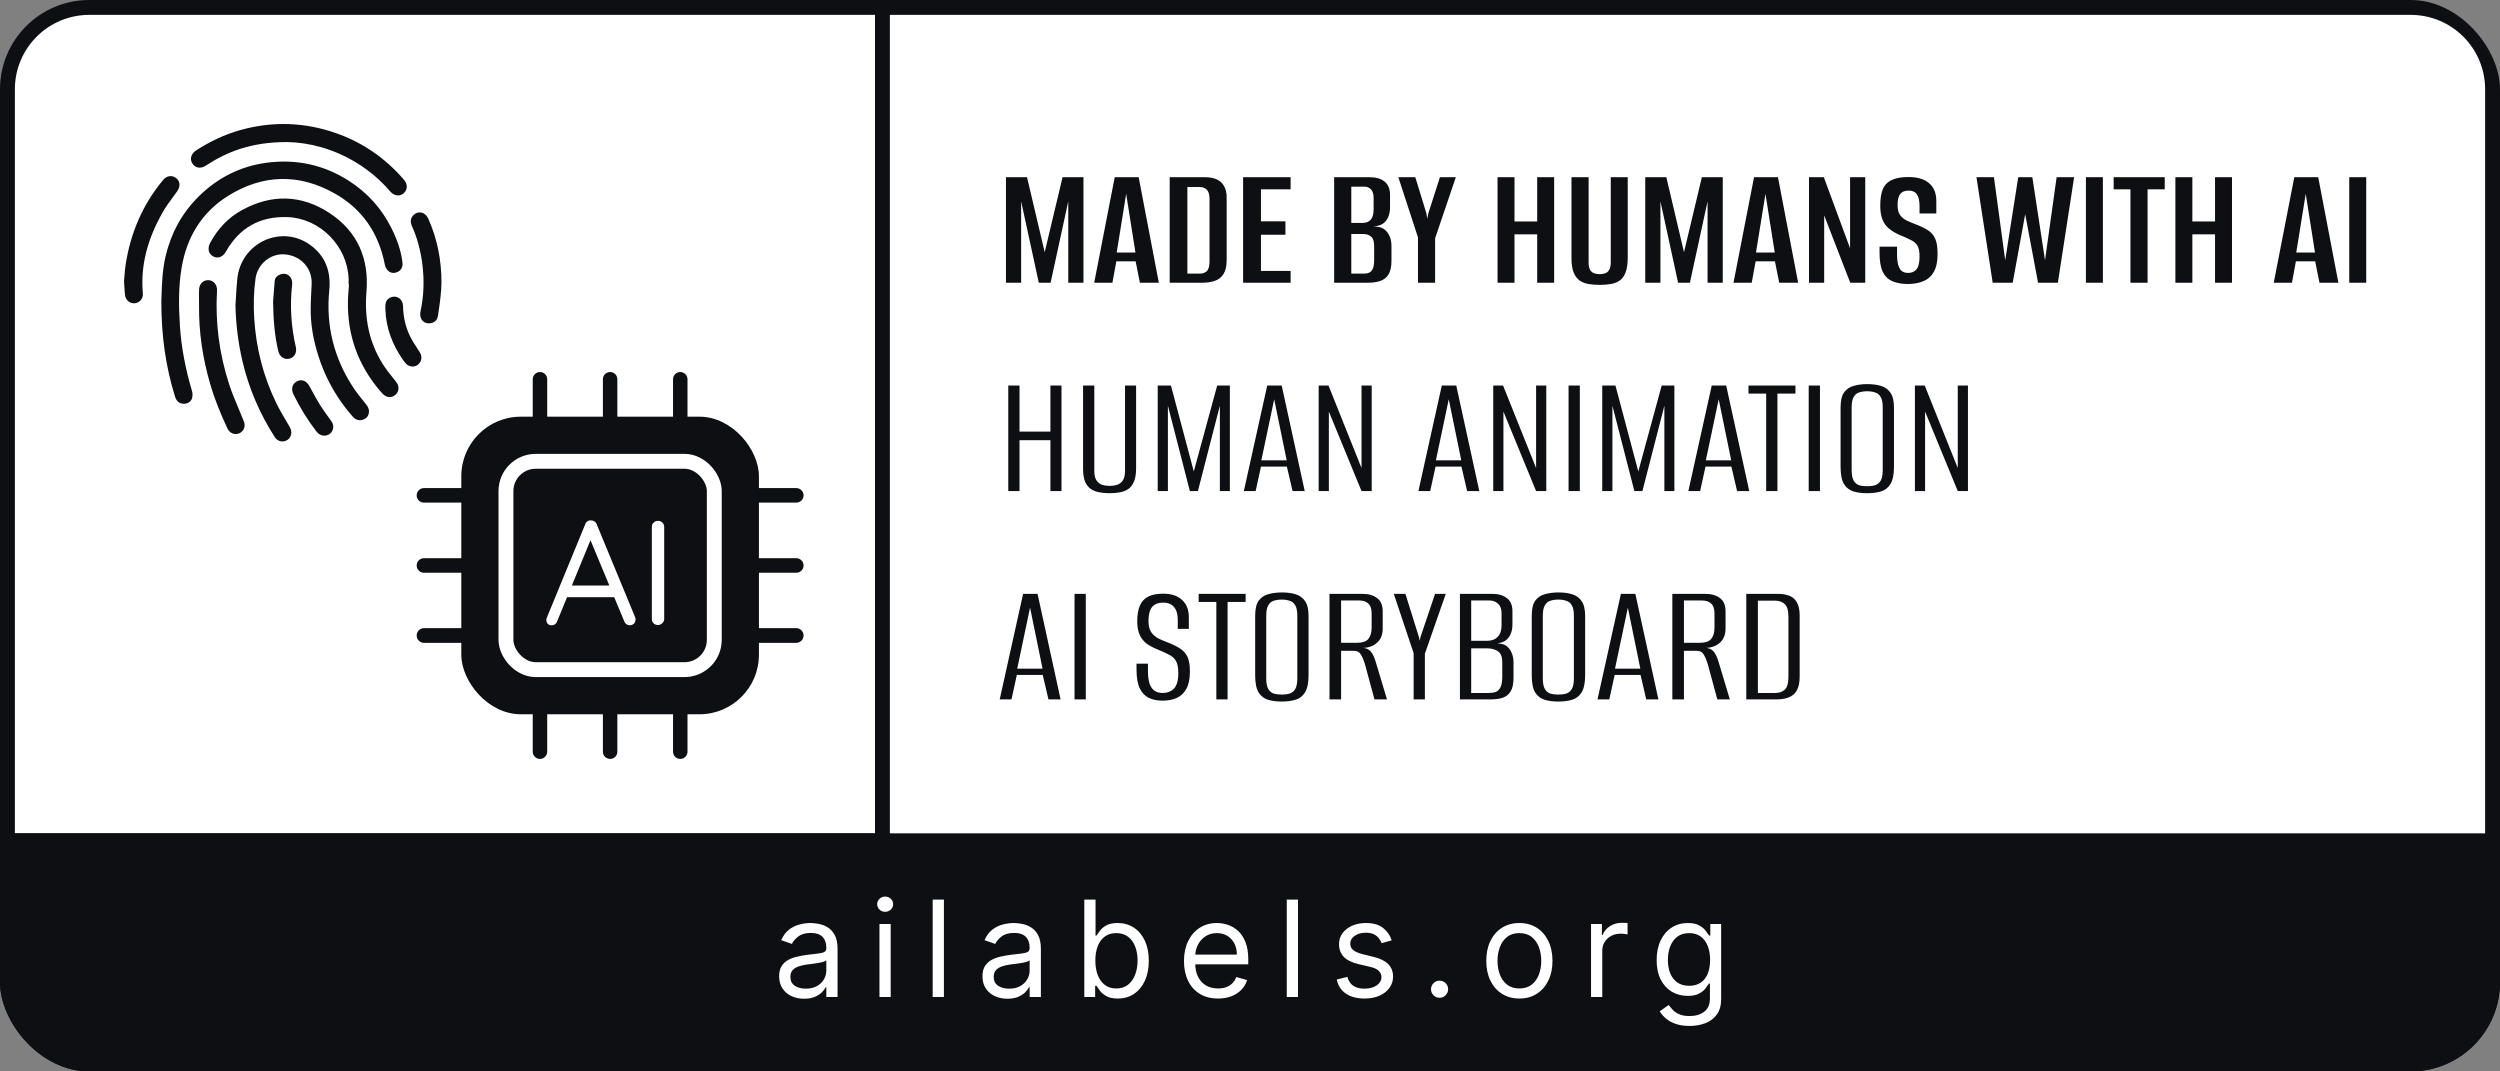 <svg width="168" height="72" viewBox="0 0 168 72" fill="none" xmlns="http://www.w3.org/2000/svg">
<rect x="0" y="0" width="168" height="72" fill="#808080" stroke="none"/>
<g clip-path="url(#clip0_5_39)">
<path d="M6 0.5H162C165.038 0.5 167.5 2.962 167.5 6V66C167.5 69.038 165.038 71.5 162 71.5H6C2.962 71.5 0.5 69.038 0.5 66V6C0.5 2.962 2.962 0.5 6 0.5Z" fill="white" stroke="#0D0F12" stroke-miterlimit="10"/>
<rect y="56" width="168" height="16" fill="#0D0F12"/>
<path d="M54.034 67.115C53.723 67.115 53.44 67.056 53.187 66.939C52.933 66.82 52.732 66.648 52.583 66.425C52.434 66.199 52.359 65.926 52.359 65.606C52.359 65.325 52.414 65.097 52.525 64.923C52.636 64.746 52.784 64.607 52.969 64.507C53.155 64.407 53.359 64.332 53.583 64.283C53.809 64.232 54.036 64.192 54.264 64.162C54.562 64.124 54.804 64.095 54.989 64.076C55.177 64.054 55.313 64.019 55.398 63.97C55.486 63.921 55.529 63.836 55.529 63.715V63.689C55.529 63.374 55.443 63.129 55.271 62.954C55.1 62.779 54.841 62.692 54.494 62.692C54.134 62.692 53.852 62.771 53.647 62.928C53.443 63.086 53.299 63.254 53.216 63.433L52.5 63.178C52.627 62.879 52.798 62.647 53.011 62.481C53.226 62.312 53.461 62.195 53.714 62.129C53.97 62.061 54.221 62.027 54.468 62.027C54.626 62.027 54.807 62.046 55.012 62.084C55.218 62.121 55.418 62.196 55.609 62.311C55.803 62.426 55.964 62.6 56.092 62.832C56.22 63.065 56.284 63.376 56.284 63.766V67H55.529V66.335H55.491C55.44 66.442 55.355 66.556 55.236 66.677C55.116 66.799 54.957 66.902 54.759 66.987C54.561 67.072 54.319 67.115 54.034 67.115ZM54.149 66.438C54.447 66.438 54.699 66.379 54.903 66.262C55.11 66.144 55.265 65.993 55.37 65.808C55.476 65.623 55.529 65.428 55.529 65.223V64.533C55.498 64.571 55.427 64.606 55.319 64.638C55.212 64.668 55.089 64.695 54.948 64.718C54.809 64.739 54.674 64.758 54.542 64.776C54.412 64.79 54.306 64.803 54.226 64.814C54.029 64.84 53.846 64.881 53.676 64.939C53.508 64.994 53.371 65.078 53.267 65.191C53.164 65.302 53.113 65.453 53.113 65.645C53.113 65.907 53.21 66.105 53.404 66.239C53.6 66.371 53.848 66.438 54.149 66.438ZM59.1 67V62.091H59.855V67H59.1ZM59.484 61.273C59.337 61.273 59.21 61.223 59.104 61.123C58.999 61.022 58.947 60.902 58.947 60.761C58.947 60.621 58.999 60.5 59.104 60.4C59.21 60.3 59.337 60.25 59.484 60.25C59.631 60.25 59.757 60.3 59.861 60.4C59.968 60.5 60.021 60.621 60.021 60.761C60.021 60.902 59.968 61.022 59.861 61.123C59.757 61.223 59.631 61.273 59.484 61.273ZM63.431 60.455V67H62.676V60.455H63.431ZM67.697 67.115C67.385 67.115 67.103 67.056 66.85 66.939C66.596 66.82 66.395 66.648 66.246 66.425C66.096 66.199 66.022 65.926 66.022 65.606C66.022 65.325 66.077 65.097 66.188 64.923C66.299 64.746 66.447 64.607 66.632 64.507C66.818 64.407 67.022 64.332 67.246 64.283C67.472 64.232 67.699 64.192 67.927 64.162C68.225 64.124 68.467 64.095 68.652 64.076C68.84 64.054 68.976 64.019 69.061 63.97C69.149 63.921 69.192 63.836 69.192 63.715V63.689C69.192 63.374 69.106 63.129 68.933 62.954C68.763 62.779 68.504 62.692 68.157 62.692C67.797 62.692 67.514 62.771 67.31 62.928C67.105 63.086 66.962 63.254 66.878 63.433L66.162 63.178C66.29 62.879 66.461 62.647 66.674 62.481C66.889 62.312 67.123 62.195 67.377 62.129C67.633 62.061 67.884 62.027 68.131 62.027C68.289 62.027 68.47 62.046 68.674 62.084C68.881 62.121 69.08 62.196 69.272 62.311C69.466 62.426 69.627 62.6 69.755 62.832C69.883 63.065 69.947 63.376 69.947 63.766V67H69.192V66.335H69.154C69.103 66.442 69.018 66.556 68.898 66.677C68.779 66.799 68.62 66.902 68.422 66.987C68.224 67.072 67.982 67.115 67.697 67.115ZM67.812 66.438C68.11 66.438 68.361 66.379 68.566 66.262C68.773 66.144 68.928 65.993 69.032 65.808C69.139 65.623 69.192 65.428 69.192 65.223V64.533C69.16 64.571 69.09 64.606 68.981 64.638C68.875 64.668 68.751 64.695 68.611 64.718C68.472 64.739 68.337 64.758 68.205 64.776C68.075 64.79 67.969 64.803 67.888 64.814C67.692 64.84 67.509 64.881 67.339 64.939C67.17 64.994 67.034 65.078 66.93 65.191C66.827 65.302 66.776 65.453 66.776 65.645C66.776 65.907 66.873 66.105 67.067 66.239C67.263 66.371 67.511 66.438 67.812 66.438ZM72.865 67V60.455H73.62V62.871H73.684C73.739 62.785 73.816 62.677 73.914 62.545C74.014 62.41 74.157 62.291 74.342 62.187C74.53 62.08 74.783 62.027 75.103 62.027C75.516 62.027 75.88 62.13 76.196 62.337C76.511 62.544 76.757 62.837 76.934 63.216C77.111 63.595 77.199 64.043 77.199 64.558C77.199 65.078 77.111 65.529 76.934 65.91C76.757 66.289 76.512 66.584 76.199 66.792C75.886 66.999 75.525 67.102 75.115 67.102C74.8 67.102 74.548 67.05 74.358 66.946C74.168 66.839 74.022 66.719 73.92 66.585C73.818 66.448 73.739 66.335 73.684 66.246H73.594V67H72.865ZM73.607 64.546C73.607 64.916 73.661 65.243 73.77 65.527C73.879 65.808 74.037 66.028 74.246 66.188C74.455 66.346 74.711 66.425 75.013 66.425C75.329 66.425 75.592 66.342 75.803 66.175C76.016 66.007 76.175 65.781 76.282 65.498C76.391 65.212 76.445 64.895 76.445 64.546C76.445 64.2 76.392 63.889 76.285 63.612C76.181 63.333 76.022 63.113 75.809 62.951C75.598 62.787 75.333 62.705 75.013 62.705C74.706 62.705 74.449 62.782 74.24 62.938C74.031 63.091 73.873 63.306 73.767 63.584C73.66 63.858 73.607 64.179 73.607 64.546ZM81.851 67.102C81.378 67.102 80.97 66.998 80.627 66.789C80.286 66.578 80.023 66.284 79.838 65.907C79.655 65.528 79.563 65.087 79.563 64.584C79.563 64.081 79.655 63.638 79.838 63.254C80.023 62.869 80.281 62.568 80.611 62.353C80.944 62.136 81.331 62.027 81.775 62.027C82.03 62.027 82.283 62.07 82.532 62.155C82.781 62.24 83.008 62.379 83.213 62.57C83.417 62.76 83.58 63.011 83.702 63.325C83.823 63.638 83.884 64.023 83.884 64.481V64.801H80.1V64.149H83.117C83.117 63.872 83.062 63.625 82.951 63.408C82.842 63.19 82.687 63.019 82.484 62.893C82.284 62.767 82.047 62.705 81.775 62.705C81.474 62.705 81.214 62.779 80.995 62.928C80.778 63.075 80.61 63.267 80.493 63.504C80.376 63.74 80.317 63.994 80.317 64.264V64.699C80.317 65.07 80.381 65.384 80.509 65.642C80.639 65.897 80.819 66.092 81.049 66.227C81.279 66.359 81.547 66.425 81.851 66.425C82.049 66.425 82.228 66.397 82.388 66.342C82.55 66.284 82.69 66.199 82.807 66.086C82.924 65.971 83.015 65.828 83.079 65.658L83.807 65.862C83.731 66.109 83.602 66.327 83.421 66.514C83.24 66.7 83.016 66.844 82.749 66.949C82.483 67.051 82.184 67.102 81.851 67.102ZM87.226 60.455V67H86.471V60.455H87.226ZM93.524 63.19L92.847 63.382C92.804 63.269 92.741 63.159 92.658 63.053C92.577 62.944 92.466 62.855 92.326 62.784C92.185 62.714 92.005 62.679 91.786 62.679C91.485 62.679 91.235 62.748 91.035 62.887C90.837 63.023 90.737 63.197 90.737 63.408C90.737 63.595 90.806 63.743 90.942 63.852C91.078 63.961 91.291 64.051 91.581 64.124L92.31 64.303C92.749 64.409 93.076 64.572 93.291 64.791C93.506 65.009 93.614 65.289 93.614 65.632C93.614 65.913 93.533 66.165 93.371 66.386C93.211 66.608 92.987 66.783 92.7 66.91C92.412 67.038 92.078 67.102 91.696 67.102C91.196 67.102 90.781 66.994 90.453 66.776C90.125 66.559 89.917 66.242 89.83 65.824L90.546 65.645C90.614 65.909 90.743 66.107 90.932 66.239C91.124 66.371 91.374 66.438 91.683 66.438C92.035 66.438 92.314 66.363 92.521 66.214C92.73 66.062 92.834 65.881 92.834 65.671C92.834 65.5 92.774 65.357 92.655 65.242C92.536 65.125 92.353 65.038 92.105 64.98L91.287 64.788C90.838 64.682 90.507 64.517 90.296 64.293C90.088 64.067 89.983 63.785 89.983 63.446C89.983 63.169 90.061 62.924 90.216 62.711C90.374 62.498 90.588 62.331 90.859 62.209C91.132 62.088 91.441 62.027 91.786 62.027C92.272 62.027 92.653 62.133 92.93 62.347C93.209 62.56 93.407 62.841 93.524 63.19ZM96.739 67.051C96.581 67.051 96.446 66.995 96.333 66.882C96.22 66.769 96.164 66.633 96.164 66.476C96.164 66.318 96.22 66.183 96.333 66.07C96.446 65.957 96.581 65.901 96.739 65.901C96.897 65.901 97.032 65.957 97.145 66.07C97.258 66.183 97.314 66.318 97.314 66.476C97.314 66.58 97.288 66.676 97.234 66.763C97.183 66.851 97.114 66.921 97.027 66.974C96.941 67.026 96.846 67.051 96.739 67.051ZM102.102 67.102C101.659 67.102 101.27 66.997 100.936 66.786C100.603 66.575 100.343 66.28 100.156 65.901C99.97 65.521 99.878 65.078 99.878 64.571C99.878 64.06 99.97 63.613 100.156 63.232C100.343 62.85 100.603 62.554 100.936 62.343C101.27 62.133 101.659 62.027 102.102 62.027C102.545 62.027 102.933 62.133 103.265 62.343C103.6 62.554 103.86 62.85 104.045 63.232C104.233 63.613 104.327 64.06 104.327 64.571C104.327 65.078 104.233 65.521 104.045 65.901C103.86 66.28 103.6 66.575 103.265 66.786C102.933 66.997 102.545 67.102 102.102 67.102ZM102.102 66.425C102.439 66.425 102.716 66.338 102.933 66.166C103.15 65.993 103.311 65.766 103.416 65.485C103.52 65.204 103.572 64.899 103.572 64.571C103.572 64.243 103.52 63.937 103.416 63.654C103.311 63.37 103.15 63.141 102.933 62.967C102.716 62.792 102.439 62.705 102.102 62.705C101.765 62.705 101.488 62.792 101.271 62.967C101.054 63.141 100.893 63.37 100.789 63.654C100.684 63.937 100.632 64.243 100.632 64.571C100.632 64.899 100.684 65.204 100.789 65.485C100.893 65.766 101.054 65.993 101.271 66.166C101.488 66.338 101.765 66.425 102.102 66.425ZM106.918 67V62.091H107.647V62.832H107.698C107.787 62.59 107.949 62.392 108.184 62.241C108.418 62.09 108.682 62.014 108.976 62.014C109.032 62.014 109.101 62.015 109.184 62.017C109.267 62.02 109.33 62.023 109.372 62.027V62.794C109.347 62.788 109.288 62.778 109.197 62.765C109.107 62.75 109.012 62.743 108.912 62.743C108.674 62.743 108.461 62.793 108.273 62.893C108.088 62.991 107.941 63.127 107.832 63.302C107.725 63.475 107.672 63.672 107.672 63.894V67H106.918ZM113.539 68.943C113.174 68.943 112.861 68.896 112.599 68.803C112.337 68.711 112.119 68.59 111.944 68.438C111.771 68.289 111.634 68.129 111.532 67.959L112.132 67.537C112.201 67.626 112.287 67.729 112.391 67.844C112.496 67.961 112.638 68.062 112.82 68.147C113.003 68.235 113.242 68.278 113.539 68.278C113.935 68.278 114.262 68.183 114.52 67.991C114.778 67.799 114.907 67.499 114.907 67.09V66.092H114.843C114.787 66.182 114.708 66.293 114.606 66.425C114.506 66.555 114.361 66.671 114.171 66.773C113.984 66.873 113.73 66.923 113.411 66.923C113.015 66.923 112.659 66.829 112.343 66.642C112.03 66.454 111.782 66.182 111.599 65.824C111.418 65.466 111.327 65.031 111.327 64.52C111.327 64.017 111.415 63.579 111.592 63.206C111.769 62.831 112.015 62.541 112.331 62.337C112.646 62.13 113.01 62.027 113.424 62.027C113.743 62.027 113.997 62.08 114.184 62.187C114.374 62.291 114.519 62.41 114.619 62.545C114.721 62.677 114.8 62.785 114.855 62.871H114.932V62.091H115.661V67.141C115.661 67.562 115.565 67.906 115.373 68.17C115.184 68.436 114.928 68.631 114.606 68.755C114.287 68.88 113.931 68.943 113.539 68.943ZM113.513 66.246C113.816 66.246 114.071 66.177 114.28 66.038C114.489 65.9 114.648 65.7 114.756 65.44C114.865 65.18 114.919 64.869 114.919 64.507C114.919 64.153 114.866 63.841 114.76 63.571C114.653 63.3 114.495 63.088 114.287 62.935C114.078 62.781 113.82 62.705 113.513 62.705C113.193 62.705 112.927 62.785 112.714 62.947C112.503 63.109 112.344 63.327 112.238 63.599C112.133 63.872 112.081 64.175 112.081 64.507C112.081 64.848 112.135 65.15 112.241 65.412C112.35 65.671 112.51 65.876 112.72 66.025C112.934 66.172 113.198 66.246 113.513 66.246Z" fill="white"/>
<path d="M67.6 19V11.908H69.016L70.204 16.948L71.404 11.908H72.808V19H71.788V13.528L70.6 19H69.808L68.62 13.528V19H67.6ZM73.53 19L74.91 11.908H76.518L77.874 19H76.602L76.314 17.56H75.018L74.754 19H73.53ZM75.042 16.972H76.302L75.678 13.024L75.042 16.972ZM78.604 19V11.908H80.956C81.276 11.908 81.544 11.956 81.76 12.052C81.976 12.148 82.14 12.296 82.252 12.496C82.372 12.696 82.432 12.956 82.432 13.276V17.476C82.432 17.868 82.364 18.176 82.228 18.4C82.092 18.624 81.9 18.78 81.652 18.868C81.412 18.956 81.128 19 80.8 19H78.604ZM79.792 18.388H80.62C80.82 18.388 80.98 18.332 81.1 18.22C81.22 18.1 81.28 17.88 81.28 17.56V13.408C81.28 13.088 81.22 12.868 81.1 12.748C80.98 12.628 80.82 12.568 80.62 12.568H79.792V18.388ZM83.537 19V11.908H86.73V12.724H84.737V14.872H86.382V15.772H84.737V18.208H86.73V19H83.537ZM89.655 19V11.908H92.043C92.475 11.908 92.811 12.008 93.051 12.208C93.291 12.408 93.411 12.704 93.411 13.096V13.924C93.411 14.14 93.379 14.336 93.315 14.512C93.259 14.68 93.171 14.82 93.051 14.932C92.947 15.036 92.823 15.108 92.679 15.148C92.543 15.188 92.415 15.212 92.295 15.22C92.439 15.22 92.579 15.236 92.715 15.268C92.851 15.3 92.975 15.364 93.087 15.46C93.215 15.572 93.315 15.716 93.387 15.892C93.467 16.068 93.507 16.284 93.507 16.54V17.524C93.507 17.924 93.439 18.232 93.303 18.448C93.175 18.656 92.991 18.8 92.751 18.88C92.519 18.96 92.239 19 91.911 19H89.655ZM90.807 18.388H91.659C91.803 18.388 91.923 18.364 92.019 18.316C92.123 18.268 92.203 18.176 92.259 18.04C92.315 17.904 92.343 17.708 92.343 17.452V16.552C92.343 16.216 92.271 15.996 92.127 15.892C91.991 15.78 91.811 15.724 91.587 15.724H90.807V18.388ZM90.807 14.98H91.563C91.803 14.98 91.987 14.908 92.115 14.764C92.243 14.62 92.307 14.384 92.307 14.056V13.3C92.307 13.036 92.247 12.844 92.127 12.724C92.015 12.604 91.871 12.544 91.695 12.544H90.807V14.98ZM95.288 19V15.952L93.968 11.908H95.108L95.852 14.332L95.912 14.704L95.984 14.332L96.764 11.908H97.832L96.44 16.012V19H95.288ZM100.635 19V11.908H101.775V14.884H103.299V11.908H104.439V19H103.299V15.748H101.775V19H100.635ZM107.499 19.144C107.227 19.144 106.975 19.124 106.743 19.084C106.511 19.044 106.311 18.964 106.143 18.844C105.975 18.724 105.843 18.544 105.747 18.304C105.651 18.064 105.603 17.74 105.603 17.332V11.908H106.755V17.632C106.755 17.848 106.787 18.016 106.851 18.136C106.923 18.248 107.015 18.324 107.127 18.364C107.239 18.404 107.363 18.424 107.499 18.424C107.635 18.424 107.759 18.404 107.871 18.364C107.983 18.324 108.071 18.248 108.135 18.136C108.207 18.016 108.243 17.848 108.243 17.632V11.908H109.383V17.32C109.383 17.728 109.335 18.056 109.239 18.304C109.151 18.544 109.023 18.724 108.855 18.844C108.687 18.964 108.487 19.044 108.255 19.084C108.023 19.124 107.771 19.144 107.499 19.144ZM110.561 19V11.908H111.977L113.165 16.948L114.365 11.908H115.769V19H114.749V13.528L113.561 19H112.769L111.581 13.528V19H110.561ZM116.491 19L117.871 11.908H119.479L120.835 19H119.563L119.275 17.56H117.979L117.715 19H116.491ZM118.003 16.972H119.263L118.639 13.024L118.003 16.972ZM121.565 19V11.908H122.561L124.325 16.684V11.908H125.345V19H124.337L122.585 14.476V19H121.565ZM128.201 19.084C127.809 19.084 127.469 19.024 127.181 18.904C126.893 18.784 126.673 18.572 126.521 18.268C126.377 17.964 126.305 17.536 126.305 16.984V16.576C126.497 16.576 126.693 16.576 126.893 16.576C127.093 16.576 127.289 16.576 127.481 16.576V17.08C127.481 17.416 127.513 17.676 127.577 17.86C127.641 18.044 127.729 18.172 127.841 18.244C127.953 18.308 128.081 18.34 128.225 18.34C128.457 18.34 128.641 18.264 128.777 18.112C128.921 17.952 128.993 17.656 128.993 17.224C128.993 16.904 128.945 16.664 128.849 16.504C128.753 16.344 128.601 16.216 128.393 16.12C128.193 16.016 127.933 15.9 127.613 15.772C127.349 15.652 127.121 15.512 126.929 15.352C126.737 15.192 126.593 14.988 126.497 14.74C126.401 14.492 126.353 14.184 126.353 13.816C126.353 13.368 126.409 13.004 126.521 12.724C126.641 12.436 126.841 12.228 127.121 12.1C127.401 11.964 127.777 11.896 128.249 11.896C128.857 11.896 129.321 12.036 129.641 12.316C129.961 12.588 130.121 12.988 130.121 13.516V14.344C129.937 14.344 129.749 14.344 129.557 14.344C129.373 14.344 129.185 14.344 128.993 14.344V13.852C128.993 13.484 128.933 13.22 128.813 13.06C128.701 12.892 128.517 12.808 128.261 12.808C127.997 12.808 127.805 12.888 127.685 13.048C127.573 13.2 127.517 13.444 127.517 13.78C127.517 14.068 127.573 14.292 127.685 14.452C127.797 14.604 127.941 14.724 128.117 14.812C128.301 14.9 128.489 14.98 128.681 15.052C129.041 15.188 129.333 15.328 129.557 15.472C129.781 15.616 129.945 15.808 130.049 16.048C130.153 16.288 130.205 16.628 130.205 17.068C130.205 17.572 130.121 17.972 129.953 18.268C129.793 18.556 129.561 18.764 129.257 18.892C128.961 19.02 128.609 19.084 128.201 19.084ZM133.909 19L132.817 11.908H133.993L134.749 17.488L135.625 11.908H136.573L137.425 17.488L138.205 11.908H139.381L138.289 19H136.957L136.093 14.392L135.253 19H133.909ZM140.174 19V11.908H141.314V19H140.174ZM143.166 19V12.724H142.038V11.908H145.47V12.724H144.318V19H143.166ZM146.186 19V11.908H147.326V14.884H148.85V11.908H149.99V19H148.85V15.748H147.326V19H146.186ZM152.796 19L154.176 11.908H155.784L157.14 19H155.868L155.58 17.56H154.284L154.02 19H152.796ZM154.308 16.972H155.568L154.944 13.024L154.308 16.972ZM157.87 19V11.908H159.01V19H157.87ZM67.756 33V25.908H68.512V29.004H70.588V25.908H71.332V33H70.588V29.58H68.512V33H67.756ZM74.57 33.144C74.322 33.144 74.09 33.124 73.874 33.084C73.658 33.044 73.466 32.968 73.298 32.856C73.138 32.744 73.01 32.58 72.914 32.364C72.826 32.14 72.782 31.844 72.782 31.476V25.908H73.538V31.632C73.538 31.92 73.586 32.136 73.682 32.28C73.778 32.424 73.902 32.524 74.054 32.58C74.214 32.628 74.386 32.652 74.57 32.652C74.746 32.652 74.914 32.628 75.074 32.58C75.234 32.524 75.362 32.424 75.458 32.28C75.554 32.136 75.602 31.92 75.602 31.632V25.908H76.346V31.476C76.346 31.844 76.298 32.14 76.202 32.364C76.114 32.58 75.99 32.744 75.83 32.856C75.67 32.968 75.478 33.044 75.254 33.084C75.038 33.124 74.81 33.144 74.57 33.144ZM77.799 33V25.908H78.687L80.223 31.68L81.795 25.908H82.647V33H81.975V27.264L80.499 33H79.959L78.483 27.264V33H77.799ZM83.586 33L85.158 25.908H86.13L87.678 33H86.862L86.478 31.356H84.738L84.378 33H83.586ZM84.762 30.936H86.466L85.626 26.832L84.762 30.936ZM88.615 33V25.908H89.275L91.495 31.452V25.908H92.179V33H91.495L89.299 27.66V33H88.615ZM95.317 33L96.889 25.908H97.861L99.409 33H98.593L98.209 31.356H96.469L96.109 33H95.317ZM96.493 30.936H98.197L97.357 26.832L96.493 30.936ZM100.346 33V25.908H101.006L103.226 31.452V25.908H103.91V33H103.226L101.03 27.66V33H100.346ZM105.408 33V25.908H106.164V33H105.408ZM107.67 33V25.908H108.558L110.094 31.68L111.666 25.908H112.518V33H111.846V27.264L110.37 33H109.83L108.354 27.264V33H107.67ZM113.457 33L115.029 25.908H116.001L117.549 33H116.733L116.349 31.356H114.609L114.249 33H113.457ZM114.633 30.936H116.337L115.497 26.832L114.633 30.936ZM118.687 33V26.448H117.499V25.908H120.655V26.448H119.443V33H118.687ZM121.545 33V25.908H122.301V33H121.545ZM125.463 33.144C125.119 33.144 124.815 33.104 124.551 33.024C124.287 32.944 124.075 32.78 123.915 32.532C123.763 32.276 123.687 31.892 123.687 31.38V27.384C123.687 26.936 123.763 26.6 123.915 26.376C124.075 26.152 124.291 26.004 124.563 25.932C124.835 25.852 125.143 25.812 125.487 25.812C125.831 25.812 126.135 25.852 126.399 25.932C126.671 26.012 126.883 26.164 127.035 26.388C127.195 26.612 127.275 26.944 127.275 27.384V31.368C127.275 31.888 127.195 32.276 127.035 32.532C126.883 32.78 126.671 32.944 126.399 33.024C126.135 33.104 125.823 33.144 125.463 33.144ZM125.475 32.676C125.683 32.676 125.863 32.652 126.015 32.604C126.175 32.548 126.299 32.444 126.387 32.292C126.475 32.132 126.519 31.896 126.519 31.584V27.384C126.519 27.072 126.475 26.84 126.387 26.688C126.299 26.528 126.175 26.424 126.015 26.376C125.855 26.32 125.675 26.292 125.475 26.292C125.267 26.292 125.083 26.32 124.923 26.376C124.771 26.424 124.651 26.528 124.563 26.688C124.475 26.84 124.431 27.072 124.431 27.384V31.584C124.431 31.896 124.475 32.132 124.563 32.292C124.651 32.444 124.771 32.548 124.923 32.604C125.083 32.652 125.267 32.676 125.475 32.676ZM128.682 33V25.908H129.342L131.562 31.452V25.908H132.246V33H131.562L129.366 27.66V33H128.682ZM67.18 47L68.752 39.908H69.724L71.272 47H70.456L70.072 45.356H68.332L67.972 47H67.18ZM68.356 44.936H70.06L69.22 40.832L68.356 44.936ZM72.209 47V39.908H72.965V47H72.209ZM78.126 47.084C77.766 47.084 77.454 47.02 77.19 46.892C76.934 46.764 76.734 46.552 76.59 46.256C76.446 45.952 76.374 45.532 76.374 44.996V44.6C76.502 44.6 76.63 44.6 76.758 44.6C76.894 44.6 77.022 44.6 77.142 44.6V45.044C77.142 45.444 77.182 45.756 77.262 45.98C77.35 46.196 77.466 46.348 77.61 46.436C77.762 46.524 77.934 46.568 78.126 46.568C78.438 46.568 78.69 46.472 78.882 46.28C79.082 46.08 79.182 45.728 79.182 45.224C79.182 44.864 79.13 44.596 79.026 44.42C78.922 44.236 78.762 44.092 78.546 43.988C78.33 43.876 78.066 43.756 77.754 43.628C77.498 43.524 77.266 43.4 77.058 43.256C76.858 43.104 76.702 42.908 76.59 42.668C76.478 42.428 76.422 42.124 76.422 41.756C76.422 41.34 76.478 40.996 76.59 40.724C76.702 40.444 76.886 40.236 77.142 40.1C77.398 39.964 77.738 39.896 78.162 39.896C78.714 39.896 79.138 40.036 79.434 40.316C79.738 40.588 79.89 40.976 79.89 41.48V42.26C79.77 42.26 79.646 42.26 79.518 42.26C79.398 42.26 79.274 42.26 79.146 42.26V41.66C79.146 41.276 79.062 40.988 78.894 40.796C78.734 40.596 78.494 40.496 78.174 40.496C77.822 40.496 77.566 40.6 77.406 40.808C77.254 41.008 77.178 41.316 77.178 41.732C77.178 42.044 77.238 42.292 77.358 42.476C77.478 42.652 77.634 42.792 77.826 42.896C78.018 42.992 78.222 43.08 78.438 43.16C78.798 43.296 79.09 43.44 79.314 43.592C79.538 43.736 79.702 43.924 79.806 44.156C79.91 44.388 79.962 44.712 79.962 45.128C79.962 45.616 79.882 46.004 79.722 46.292C79.57 46.572 79.354 46.776 79.074 46.904C78.802 47.024 78.486 47.084 78.126 47.084ZM81.738 47V40.448H80.55V39.908H83.706V40.448H82.494V47H81.738ZM86.123 47.144C85.779 47.144 85.475 47.104 85.211 47.024C84.947 46.944 84.735 46.78 84.575 46.532C84.423 46.276 84.347 45.892 84.347 45.38V41.384C84.347 40.936 84.423 40.6 84.575 40.376C84.735 40.152 84.951 40.004 85.223 39.932C85.495 39.852 85.803 39.812 86.147 39.812C86.491 39.812 86.795 39.852 87.059 39.932C87.331 40.012 87.543 40.164 87.695 40.388C87.855 40.612 87.935 40.944 87.935 41.384V45.368C87.935 45.888 87.855 46.276 87.695 46.532C87.543 46.78 87.331 46.944 87.059 47.024C86.795 47.104 86.483 47.144 86.123 47.144ZM86.135 46.676C86.343 46.676 86.523 46.652 86.675 46.604C86.835 46.548 86.959 46.444 87.047 46.292C87.135 46.132 87.179 45.896 87.179 45.584V41.384C87.179 41.072 87.135 40.84 87.047 40.688C86.959 40.528 86.835 40.424 86.675 40.376C86.515 40.32 86.335 40.292 86.135 40.292C85.927 40.292 85.743 40.32 85.583 40.376C85.431 40.424 85.311 40.528 85.223 40.688C85.135 40.84 85.091 41.072 85.091 41.384V45.584C85.091 45.896 85.135 46.132 85.223 46.292C85.311 46.444 85.431 46.548 85.583 46.604C85.743 46.652 85.927 46.676 86.135 46.676ZM89.342 47V39.908H91.574C91.974 39.908 92.298 40.004 92.546 40.196C92.794 40.38 92.918 40.676 92.918 41.084V42.236C92.918 42.644 92.794 42.96 92.546 43.184C92.306 43.408 91.978 43.528 91.562 43.544V43.532C91.818 43.548 92.01 43.64 92.138 43.808C92.266 43.968 92.378 44.22 92.474 44.564L93.206 47H92.366L91.718 44.612C91.654 44.388 91.57 44.188 91.466 44.012C91.37 43.828 91.21 43.736 90.986 43.736H90.122V47H89.342ZM90.122 43.196H91.178C91.546 43.196 91.802 43.112 91.946 42.944C92.098 42.768 92.174 42.512 92.174 42.176V41.216C92.174 40.92 92.102 40.704 91.958 40.568C91.822 40.424 91.61 40.352 91.322 40.352H90.122V43.196ZM94.996 47V43.892L93.664 39.908H94.444L95.356 42.824L95.404 43.064L95.452 42.824L96.436 39.908H97.156L95.752 43.928V47H94.996ZM98.108 47V39.908H100.304C100.696 39.908 101.016 40.004 101.264 40.196C101.512 40.38 101.636 40.676 101.636 41.084V41.948C101.636 42.172 101.604 42.372 101.54 42.548C101.476 42.716 101.388 42.852 101.276 42.956C101.164 43.068 101.028 43.144 100.868 43.184C100.716 43.216 100.588 43.236 100.484 43.244V43.22C100.644 43.22 100.796 43.24 100.94 43.28C101.092 43.312 101.22 43.38 101.324 43.484C101.444 43.596 101.536 43.74 101.6 43.916C101.672 44.084 101.708 44.284 101.708 44.516V45.548C101.708 45.948 101.644 46.252 101.516 46.46C101.388 46.668 101.208 46.812 100.976 46.892C100.752 46.964 100.484 47 100.172 47H98.108ZM98.864 46.568H100.04C100.224 46.568 100.384 46.544 100.52 46.496C100.656 46.44 100.76 46.336 100.832 46.184C100.912 46.024 100.952 45.792 100.952 45.488V44.516C100.952 44.132 100.852 43.88 100.652 43.76C100.46 43.632 100.22 43.568 99.932 43.568H98.864V46.568ZM98.864 43.064H99.908C100.228 43.064 100.472 42.976 100.64 42.8C100.816 42.624 100.904 42.368 100.904 42.032V41.216C100.904 40.92 100.824 40.704 100.664 40.568C100.512 40.424 100.324 40.352 100.1 40.352H98.864V43.064ZM104.709 47.144C104.365 47.144 104.061 47.104 103.797 47.024C103.533 46.944 103.321 46.78 103.161 46.532C103.009 46.276 102.933 45.892 102.933 45.38V41.384C102.933 40.936 103.009 40.6 103.161 40.376C103.321 40.152 103.537 40.004 103.809 39.932C104.081 39.852 104.389 39.812 104.733 39.812C105.077 39.812 105.381 39.852 105.645 39.932C105.917 40.012 106.129 40.164 106.281 40.388C106.441 40.612 106.521 40.944 106.521 41.384V45.368C106.521 45.888 106.441 46.276 106.281 46.532C106.129 46.78 105.917 46.944 105.645 47.024C105.381 47.104 105.069 47.144 104.709 47.144ZM104.721 46.676C104.929 46.676 105.109 46.652 105.261 46.604C105.421 46.548 105.545 46.444 105.633 46.292C105.721 46.132 105.765 45.896 105.765 45.584V41.384C105.765 41.072 105.721 40.84 105.633 40.688C105.545 40.528 105.421 40.424 105.261 40.376C105.101 40.32 104.921 40.292 104.721 40.292C104.513 40.292 104.329 40.32 104.169 40.376C104.017 40.424 103.897 40.528 103.809 40.688C103.721 40.84 103.677 41.072 103.677 41.384V45.584C103.677 45.896 103.721 46.132 103.809 46.292C103.897 46.444 104.017 46.548 104.169 46.604C104.329 46.652 104.513 46.676 104.721 46.676ZM107.352 47L108.924 39.908H109.896L111.444 47H110.628L110.244 45.356H108.504L108.144 47H107.352ZM108.528 44.936H110.232L109.392 40.832L108.528 44.936ZM112.381 47V39.908H114.613C115.013 39.908 115.337 40.004 115.585 40.196C115.833 40.38 115.957 40.676 115.957 41.084V42.236C115.957 42.644 115.833 42.96 115.585 43.184C115.345 43.408 115.017 43.528 114.601 43.544V43.532C114.857 43.548 115.049 43.64 115.177 43.808C115.305 43.968 115.417 44.22 115.513 44.564L116.245 47H115.405L114.757 44.612C114.693 44.388 114.609 44.188 114.505 44.012C114.409 43.828 114.249 43.736 114.025 43.736H113.161V47H112.381ZM113.161 43.196H114.217C114.585 43.196 114.841 43.112 114.985 42.944C115.137 42.768 115.213 42.512 115.213 42.176V41.216C115.213 40.92 115.141 40.704 114.997 40.568C114.861 40.424 114.649 40.352 114.361 40.352H113.161V43.196ZM117.35 47V39.908H119.474C119.778 39.908 120.038 39.952 120.254 40.04C120.478 40.128 120.646 40.28 120.758 40.496C120.878 40.704 120.938 40.992 120.938 41.36V45.452C120.938 45.86 120.874 46.176 120.746 46.4C120.618 46.624 120.434 46.78 120.194 46.868C119.962 46.956 119.69 47 119.378 47H117.35ZM118.13 46.568H119.282C119.554 46.568 119.77 46.496 119.93 46.352C120.098 46.2 120.182 45.912 120.182 45.488V41.456C120.182 41.032 120.098 40.744 119.93 40.592C119.77 40.44 119.554 40.364 119.282 40.364H118.13V46.568Z" fill="#0D0F12"/>
<g clip-path="url(#clip1_5_39)">
<path fill-rule="evenodd" clip-rule="evenodd" d="M35.8 25.486C35.8 25.218 36.018 25 36.286 25C36.554 25 36.772 25.218 36.772 25.486V32.8H40.514V25.486C40.514 25.218 40.731 25 41 25C41.268 25 41.486 25.218 41.486 25.486V32.8H45.228V25.486C45.228 25.218 45.445 25 45.714 25C45.982 25 46.2 25.218 46.2 25.486V32.8H53.512C53.782 32.8 54 33.019 54 33.288C54 33.558 53.782 33.776 53.512 33.776H46.2V37.512H53.512C53.782 37.512 54 37.73 54 38C54 38.27 53.782 38.488 53.512 38.488H46.2V42.211H53.505C53.779 42.211 54 42.432 54 42.706C54 42.979 53.779 43.2 53.505 43.2H46.2V50.514C46.2 50.782 45.982 51 45.714 51C45.445 51 45.228 50.782 45.228 50.514V43.2H41.486V50.514C41.486 50.782 41.268 51 41 51C40.731 51 40.514 50.782 40.514 50.514V43.2H36.772V50.514C36.772 50.782 36.554 51 36.286 51C36.018 51 35.8 50.782 35.8 50.514V43.2H28.494C28.221 43.2 28 42.979 28 42.706C28 42.432 28.221 42.211 28.494 42.211H35.8V38.488H28.488C28.218 38.488 28 38.27 28 38C28 37.73 28.218 37.512 28.488 37.512H35.8V33.776H28.488C28.218 33.776 28 33.558 28 33.288C28 33.019 28.218 32.8 28.488 32.8H35.8V25.486ZM36.772 33.776V37.512H40.514V33.776H36.772ZM41.486 33.776V37.512H45.228V33.776H41.486ZM45.228 38.488H41.486V42.211H45.228V38.488ZM40.514 42.211V38.488H36.772V42.211H40.514Z" fill="#0D0F12"/>
<rect x="31" y="28" width="20" height="20" rx="4" fill="#0D0F12"/>
<path d="M39.788 36.04L37.438 41.76C37.412 41.84 37.365 41.903 37.298 41.95C37.232 41.997 37.162 42.02 37.088 42.02C36.962 42.02 36.868 41.987 36.808 41.92C36.748 41.853 36.718 41.773 36.718 41.68C36.712 41.633 36.718 41.583 36.738 41.53L39.328 35.23C39.362 35.137 39.412 35.07 39.478 35.03C39.552 34.983 39.632 34.963 39.718 34.97C39.805 34.97 39.882 34.993 39.948 35.04C40.022 35.087 40.072 35.15 40.098 35.23L42.678 41.47C42.698 41.523 42.708 41.577 42.708 41.63C42.708 41.75 42.668 41.847 42.588 41.92C42.508 41.987 42.418 42.02 42.318 42.02C42.238 42.02 42.165 41.997 42.098 41.95C42.032 41.903 41.982 41.837 41.948 41.75L39.568 36.03L39.788 36.04ZM37.938 40.13L38.278 39.35H41.248L41.398 40.13H37.938ZM44.634 41.59C44.634 41.703 44.59 41.8 44.504 41.88C44.424 41.96 44.327 42 44.214 42C44.087 42 43.987 41.96 43.914 41.88C43.84 41.8 43.804 41.703 43.804 41.59V35.41C43.804 35.29 43.844 35.193 43.924 35.12C44.004 35.04 44.104 35 44.224 35C44.337 35 44.434 35.04 44.514 35.12C44.594 35.193 44.634 35.29 44.634 35.41V41.59Z" fill="white"/>
<rect x="34" y="31" width="14" height="14" rx="2" stroke="white"/>
</g>
<rect width="24" height="24" transform="translate(7 7)" fill="white"/>
<path fill-rule="evenodd" clip-rule="evenodd" d="M23.889 10.896C22.387 9.992 20.758 9.568 19.276 9.546C18.052 9.55 17.109 9.704 16.189 9.989C15.341 10.253 14.556 10.653 13.813 11.14C13.455 11.374 13.063 11.28 12.891 10.92C12.75 10.625 12.86 10.313 13.209 10.089C14.126 9.5 15.097 9.035 16.151 8.74C18.313 8.136 20.453 8.206 22.566 8.942C24.37 9.571 25.893 10.626 27.143 12.075C27.405 12.38 27.401 12.745 27.127 12.989C26.869 13.219 26.483 13.169 26.225 12.869C25.553 12.085 24.775 11.43 23.889 10.896ZM11.753 26.627C11.141 24.636 10.842 22.598 10.842 20.282L10.841 20.283C10.846 20.148 10.851 20.008 10.855 19.863L10.855 19.863C10.881 19.068 10.912 18.133 11.129 17.213C11.495 15.662 12.229 14.31 13.361 13.194C14.633 11.941 16.154 11.169 17.931 10.935C19.922 10.673 21.773 11.077 23.463 12.163C24.694 12.955 25.645 14.012 26.302 15.326C26.67 16.061 26.952 16.826 27.046 17.649C27.076 17.921 26.983 18.131 26.739 18.264C26.353 18.472 25.951 18.247 25.858 17.77C25.451 15.68 24.357 14.056 22.505 13.008C20.088 11.642 17.648 11.704 15.306 13.176C13.545 14.282 12.545 15.955 12.203 17.997C11.988 19.276 12.007 20.577 12.088 21.871C12.183 23.376 12.479 24.847 12.907 26.292C12.951 26.438 12.947 26.619 12.904 26.766C12.83 27.011 12.586 27.145 12.326 27.132C12.04 27.119 11.855 26.956 11.753 26.627ZM16.286 24.239C16.001 23.009 15.85 21.765 15.823 20.501L15.824 20.502C15.837 20.317 15.848 20.131 15.858 19.946L15.858 19.945L15.858 19.945L15.858 19.945L15.858 19.945L15.858 19.945L15.858 19.945L15.858 19.945L15.858 19.945C15.882 19.544 15.905 19.143 15.945 18.744C16.189 16.312 18.909 15.048 20.858 16.469C21.886 17.219 22.25 18.264 22.126 19.521C21.896 21.87 22.433 24.042 23.723 26.017C23.936 26.342 24.18 26.647 24.423 26.952L24.423 26.952C24.495 27.042 24.567 27.132 24.638 27.222C24.955 27.626 24.777 28.151 24.284 28.23C24.031 28.271 23.842 28.157 23.68 27.971C22.741 26.895 22.022 25.691 21.54 24.345C21.154 23.266 20.905 22.159 20.881 21.012C20.871 20.511 20.897 20.009 20.922 19.507C20.93 19.37 20.936 19.233 20.943 19.097C20.992 18.046 20.247 17.2 19.169 17.097C18.207 17.005 17.311 17.723 17.171 18.715C17.045 19.616 17.029 20.522 17.087 21.431C17.211 23.399 17.69 25.276 18.548 27.049C18.742 27.451 18.969 27.837 19.195 28.223L19.195 28.223L19.195 28.223L19.195 28.223L19.195 28.223L19.195 28.223L19.195 28.223L19.195 28.223L19.195 28.223L19.195 28.223C19.293 28.388 19.39 28.554 19.484 28.721C19.657 29.025 19.582 29.394 19.308 29.567C19.017 29.752 18.659 29.673 18.471 29.382C17.447 27.794 16.713 26.083 16.286 24.239ZM23.452 19.103C23.444 19.219 23.435 19.336 23.426 19.452C23.406 19.714 23.386 19.976 23.381 20.238C23.336 22.538 24.072 24.559 25.568 26.302C25.626 26.37 25.686 26.436 25.751 26.498C26.003 26.738 26.355 26.743 26.592 26.514C26.832 26.283 26.839 25.941 26.625 25.668C26.552 25.574 26.477 25.48 26.402 25.387L26.402 25.387L26.402 25.387L26.402 25.387C26.161 25.086 25.92 24.784 25.717 24.459C24.789 22.975 24.481 21.352 24.626 19.611C24.811 17.387 24.026 15.553 22.148 14.32C20.259 13.079 18.262 13.024 16.264 14.117C15.325 14.629 14.627 15.384 14.122 16.323C13.926 16.688 14.008 17.062 14.328 17.232C14.643 17.399 14.977 17.269 15.18 16.91C16.089 15.301 17.476 14.526 19.309 14.589C21.502 14.664 23.342 16.529 23.427 18.724C23.43 18.808 23.429 18.892 23.428 18.976V18.976V18.976V18.976V18.976V18.976V18.976V18.976C23.428 19.018 23.427 19.061 23.427 19.103H23.45H23.452ZM13.377 20.495C13.35 22.307 13.621 24.077 14.128 25.815C14.429 26.847 14.834 27.834 15.289 28.803C15.435 29.113 15.774 29.247 16.073 29.122C16.381 28.991 16.522 28.652 16.39 28.321C16.28 28.043 16.163 27.766 16.047 27.49C15.814 26.938 15.581 26.386 15.397 25.817C14.735 23.776 14.458 21.676 14.584 19.529C14.605 19.159 14.377 18.863 14.044 18.83C13.698 18.796 13.401 19.047 13.38 19.426C13.367 19.674 13.37 19.922 13.373 20.17L13.373 20.171C13.374 20.279 13.376 20.387 13.376 20.495H13.377ZM8.356 19.235C8.349 19.133 8.343 19.026 8.335 18.913L8.333 18.912C8.344 18.805 8.352 18.692 8.361 18.575C8.381 18.312 8.403 18.03 8.447 17.752C8.779 15.643 9.588 13.745 10.958 12.098C11.215 11.789 11.58 11.751 11.861 11.987C12.128 12.211 12.121 12.563 11.888 12.881C11.832 12.958 11.776 13.034 11.72 13.11C11.414 13.523 11.107 13.939 10.86 14.387C9.951 16.04 9.425 17.793 9.6 19.709C9.633 20.062 9.389 20.345 9.058 20.378C8.733 20.411 8.44 20.171 8.4 19.82C8.379 19.633 8.368 19.443 8.356 19.235V19.235V19.235ZM29.667 18.98C29.666 17.488 29.389 16.054 28.778 14.69C28.578 14.245 28.103 14.136 27.783 14.456C27.594 14.646 27.551 14.898 27.677 15.177C28.052 16.012 28.277 16.886 28.387 17.792C28.514 18.841 28.483 19.884 28.26 20.919C28.141 21.471 28.541 21.858 29.049 21.692C29.279 21.617 29.4 21.437 29.432 21.215C29.444 21.134 29.456 21.053 29.467 20.973L29.467 20.973L29.467 20.973L29.467 20.973C29.564 20.317 29.658 19.673 29.667 18.98ZM18.701 23.591C18.457 22.573 18.372 21.538 18.35 20.26L18.351 20.261L18.366 20.057L18.366 20.056C18.39 19.749 18.422 19.322 18.459 18.895C18.477 18.684 18.596 18.538 18.791 18.458C19.28 18.256 19.691 18.595 19.629 19.155C19.472 20.557 19.565 21.944 19.878 23.318C19.965 23.699 19.791 24.018 19.452 24.102C19.099 24.189 18.793 23.98 18.701 23.591ZM25.898 20.799C25.939 22.057 26.375 23.177 27.09 24.198C27.146 24.276 27.205 24.354 27.27 24.425C27.489 24.663 27.837 24.699 28.075 24.514C28.342 24.307 28.393 23.967 28.212 23.68C28.158 23.594 28.103 23.509 28.048 23.425C27.869 23.147 27.69 22.869 27.546 22.575C27.239 21.947 27.101 21.271 27.084 20.571C27.073 20.092 26.66 19.809 26.248 19.987C26.037 20.077 25.923 20.241 25.9 20.465C25.892 20.541 25.894 20.617 25.896 20.694C25.897 20.729 25.898 20.764 25.898 20.799ZM22.318 28.974C22.206 29.186 22.014 29.264 21.788 29.281L21.787 29.282C21.575 29.265 21.408 29.181 21.275 29.009C20.67 28.224 20.151 27.386 19.718 26.495C19.541 26.128 19.639 25.786 19.965 25.62C20.28 25.461 20.6 25.592 20.794 25.947C20.841 26.035 20.889 26.122 20.936 26.21C21.114 26.541 21.293 26.871 21.491 27.189C21.659 27.458 21.845 27.717 22.031 27.975C22.109 28.085 22.188 28.194 22.265 28.304C22.415 28.517 22.442 28.739 22.318 28.974Z" fill="#0D0F12"/>
<path d="M59.3 0V-0.5H58.8H6C2.41 -0.5 -0.5 2.41 -0.5 6V56V56.5H0H58.8H59.3V56V0Z" stroke="#0D0F12"/>
</g>
<defs>
<clipPath id="clip0_5_39">
<rect width="168" height="72" rx="6" fill="white"/>
</clipPath>
<clipPath id="clip1_5_39">
<rect width="26" height="26" fill="white" transform="translate(28 25)"/>
</clipPath>
</defs>
</svg>
